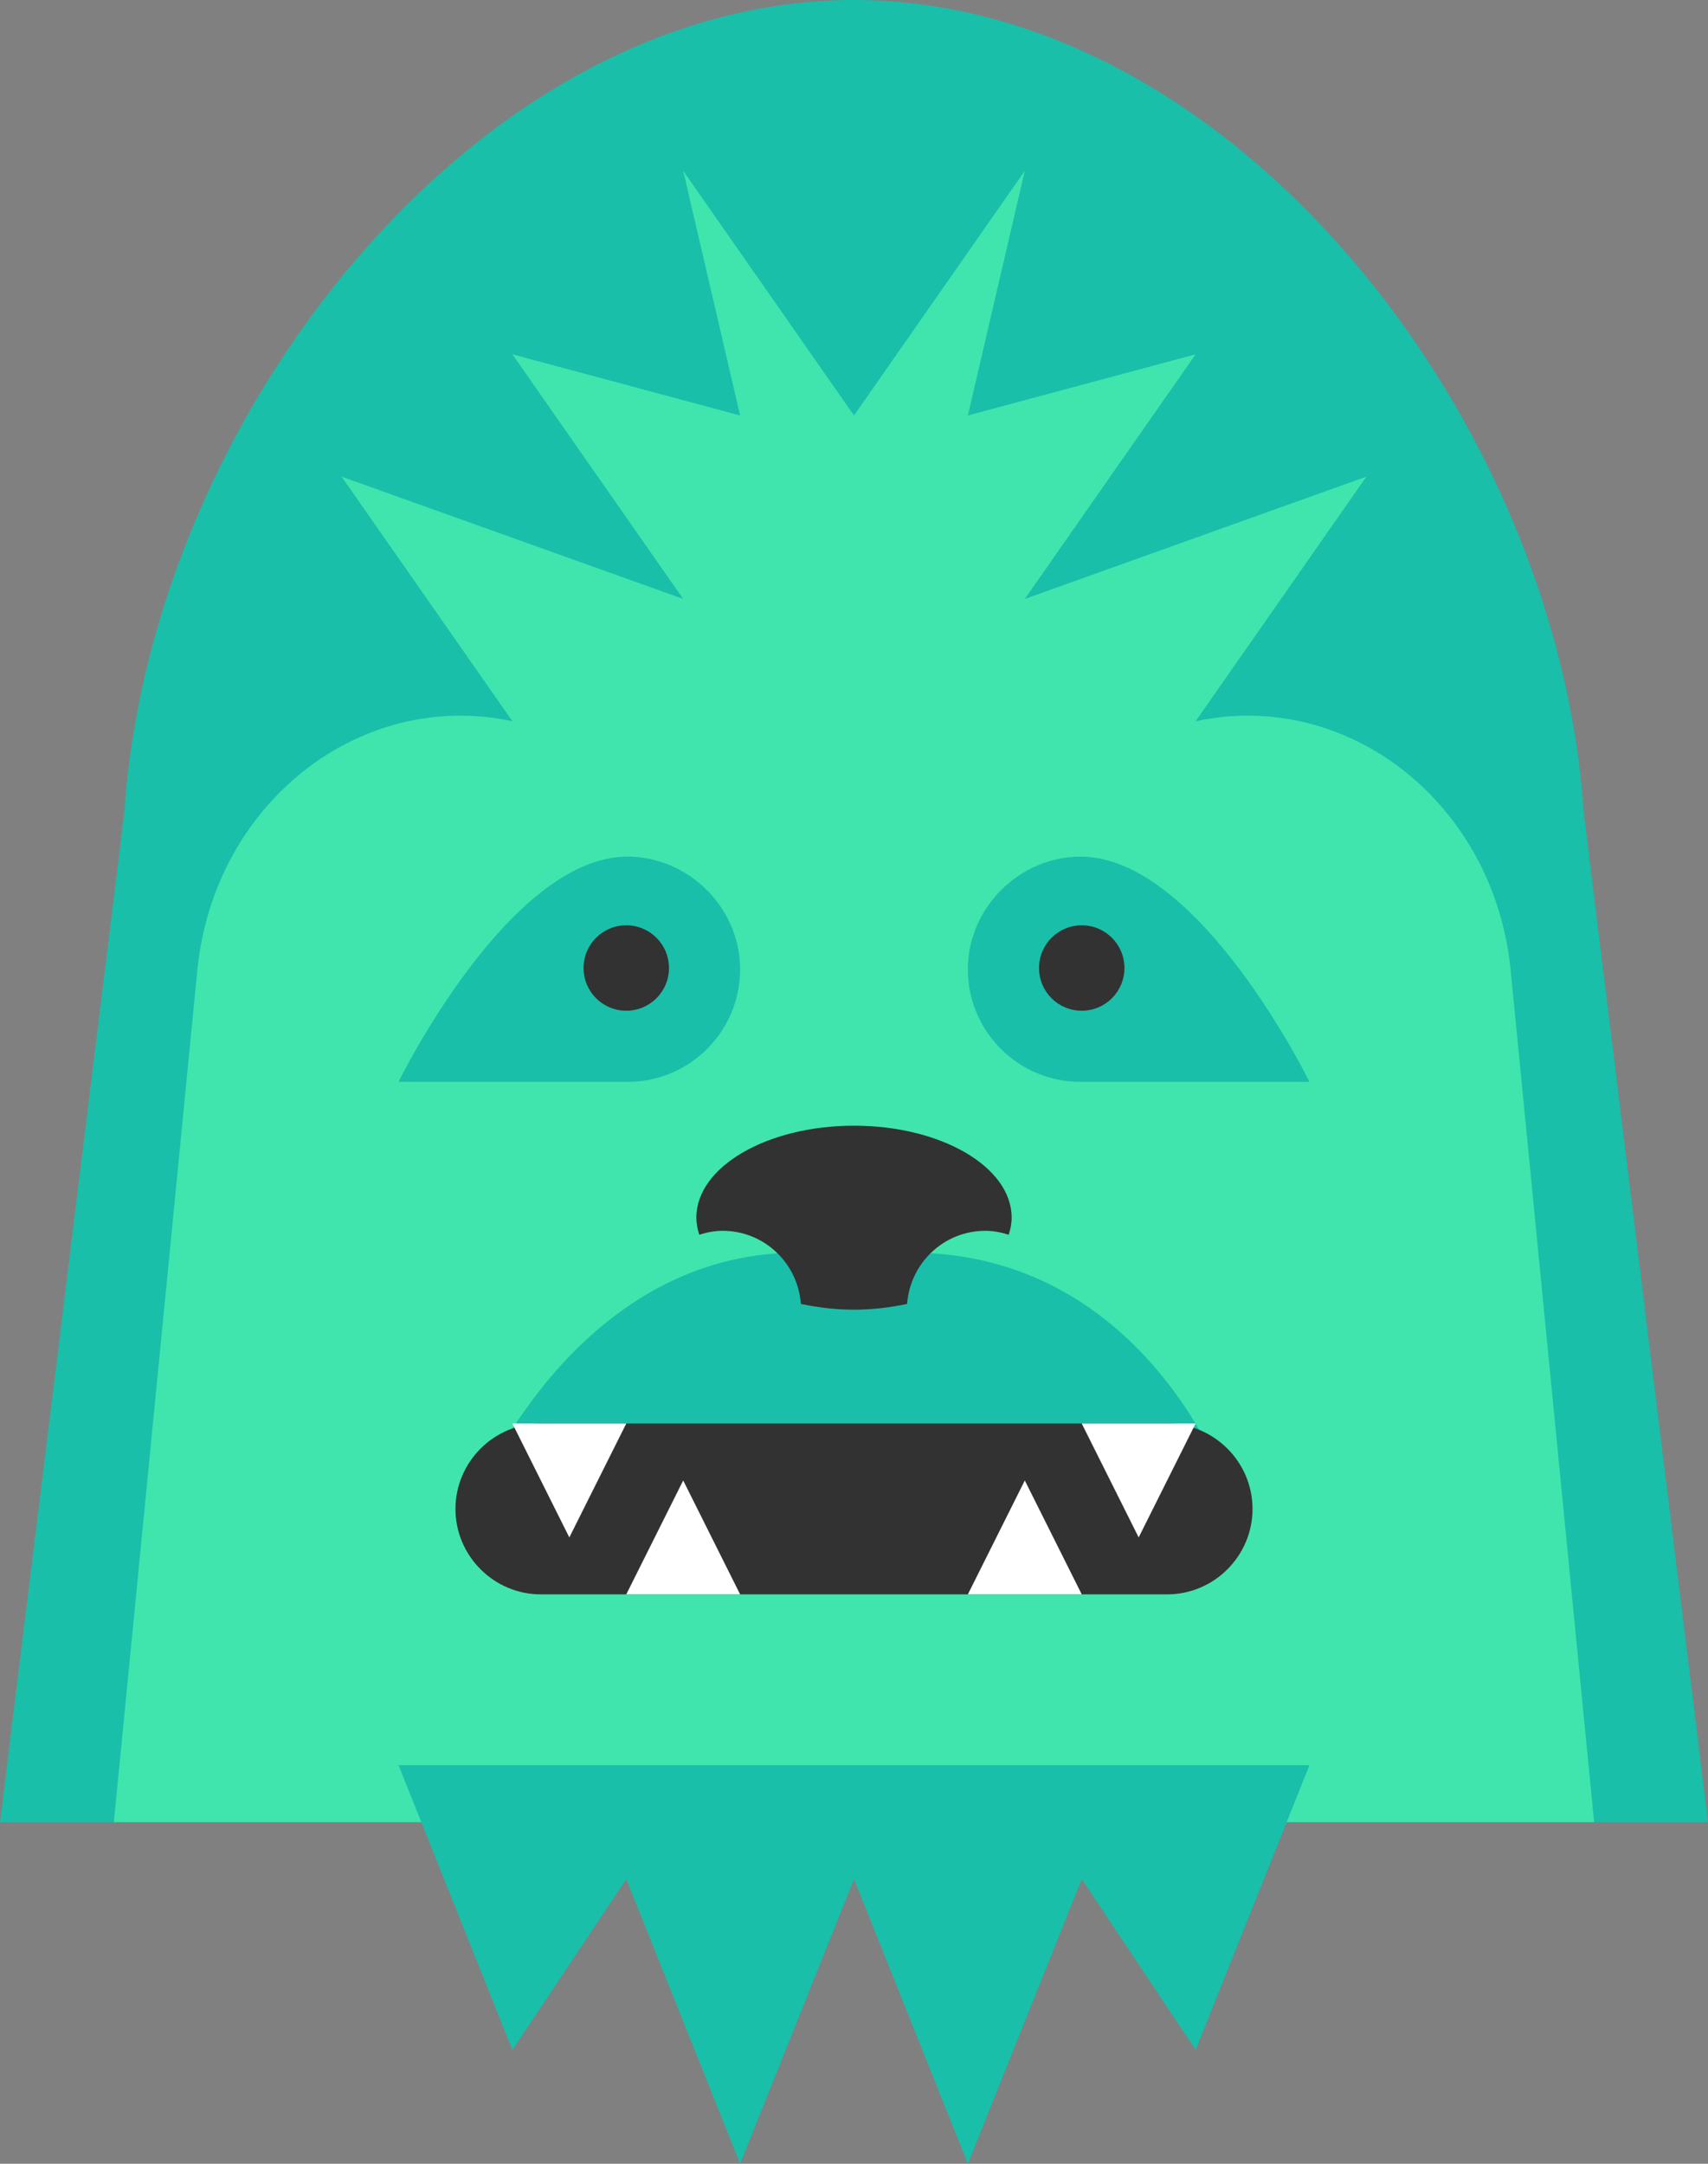 <?xml version="1.0" encoding="UTF-8" standalone="no"?><!-- Generator: Gravit.io --><svg xmlns="http://www.w3.org/2000/svg" xmlns:xlink="http://www.w3.org/1999/xlink" style="isolation:isolate" viewBox="895.688 810 180 228" width="180pt" height="228pt"><rect x="895.688" y="810" width="180" height="228" fill="#808080" stroke="none"/><defs><clipPath id="_clipPath_6lB0ylEnwHx9jz3zAVyP15lleHSbGhtl"><rect x="895.688" y="810" width="180" height="228"/></clipPath></defs><g clip-path="url(#_clipPath_6lB0ylEnwHx9jz3zAVyP15lleHSbGhtl)"><g><g><g><path d=" M 1025.274 975.328 C 1024.89 976.834 1023.54 977.83 1022.064 977.824 L 958.26 977.824 L 955.29 977.824 C 948.852 977.8 943.662 972.214 943.686 965.716 C 943.716 959.218 948.954 953.974 955.392 953.998 C 956.364 954.004 957.36 954.148 958.26 954.376 L 1022.064 971.044 L 1022.904 971.266 C 1024.668 971.728 1025.73 973.546 1025.274 975.328 Z " fill-rule="evenodd" fill="rgb(50,50,50)"/><path d=" M 985.688 810 C 945.926 810 911.582 853.92 908.804 895.452 L 895.688 1002 L 1075.687 1002 L 1062.572 895.452 C 1059.794 853.92 1025.45 810 985.688 810 Z " fill-rule="evenodd" fill="rgb(25,191,169)"/><path d=" M 1021.688 886 L 1021.688 886 L 1039.687 860.224 L 1003.688 873.112 L 1021.688 847.336 L 997.688 853.78 L 1003.688 827.998 L 985.688 853.78 L 967.688 827.998 L 973.688 853.78 L 949.688 847.336 L 967.688 873.112 L 931.688 860.224 L 949.688 886 C 933.59 882.544 918.206 894.7 916.484 912.238 L 907.688 1001.998 L 985.688 1001.998 L 1063.687 1001.998 L 1054.892 912.238 C 1053.17 894.7 1037.786 882.544 1021.688 886 Z " fill-rule="evenodd" fill="rgb(64,229,173)"/><path d=" M 979.688 942 C 957.002 942 946.688 966 946.688 966 L 1024.687 966 C 1024.687 966 1016.059 942 991.688 942 L 985.688 948 L 979.688 942 Z " fill-rule="evenodd" fill="rgb(25,191,169)"/><mask id="_mask_3URg3blC6qtLrGDslMNGRpHAdVeLH5I2" x="-200%" y="-200%" width="400%" height="400%"><rect x="-200%" y="-200%" width="400%" height="400%" style="fill:white;"/><line x1="985.688" y1="936" x2="985.688" y2="966" fill="black" stroke="none"/></mask><line x1="985.688" y1="936" x2="985.688" y2="966" mask="url(#_mask_3URg3blC6qtLrGDslMNGRpHAdVeLH5I2)" vector-effect="non-scaling-stroke" stroke-width="13.416" stroke="rgb(25,191,169)" stroke-linejoin="miter" stroke-linecap="round" stroke-miterlimit="4"/><path d=" M 985.688 928.616 C 994.862 928.616 1002.302 932.954 1002.302 938.306 C 1002.302 938.924 1002.182 939.524 1001.989 940.106 C 1001.21 939.86 1000.393 939.692 999.536 939.692 C 995.15 939.692 991.604 943.094 991.286 947.396 C 989.528 947.768 987.662 948.002 985.688 948.002 C 983.714 948.002 981.848 947.768 980.09 947.396 C 979.772 943.094 976.225 939.692 971.84 939.692 C 970.982 939.692 970.166 939.86 969.379 940.106 C 969.194 939.524 969.073 938.924 969.073 938.306 C 969.073 932.954 976.514 928.616 985.688 928.616 Z " fill-rule="evenodd" fill="rgb(50,50,50)"/><path d=" M 937.688 996 L 949.688 1026 L 961.688 1008 L 973.688 1038 L 985.688 1008 L 997.688 1038 L 1009.688 1008 L 1021.688 1026 L 1033.687 996 L 937.688 996 Z " fill-rule="evenodd" fill="rgb(25,191,169)"/><path d=" M 997.688 912.132 C 997.688 918.684 1003.003 924 1009.556 924 L 1033.687 924 C 1033.687 924 1022.084 900.264 1009.556 900.264 C 1003.208 900.264 997.688 905.58 997.688 912.132 Z " fill-rule="evenodd" fill="rgb(25,191,169)"/><path d=" M 973.688 912.132 C 973.688 918.684 968.372 924 961.82 924 L 937.688 924 C 937.688 924 949.292 900.264 961.82 900.264 C 968.168 900.264 973.688 905.58 973.688 912.132 Z " fill-rule="evenodd" fill="rgb(25,191,169)"/><path d=" M 1009.688 907.501 C 1007.197 907.501 1005.188 909.511 1005.188 912.001 C 1005.188 914.491 1007.197 916.501 1009.688 916.501 C 1012.178 916.501 1014.188 914.491 1014.188 912.001 C 1014.188 909.511 1012.178 907.501 1009.688 907.501 Z " fill-rule="evenodd" fill="rgb(50,50,50)"/><path d=" M 961.688 907.501 C 959.198 907.501 957.188 909.511 957.188 912.001 C 957.188 914.491 959.198 916.501 961.688 916.501 C 964.178 916.501 966.188 914.491 966.188 912.001 C 966.188 909.511 964.178 907.501 961.688 907.501 Z " fill-rule="evenodd" fill="rgb(50,50,50)"/><path d=" M 1018.688 978.001 L 952.688 978.001 C 947.738 978.001 943.688 973.951 943.688 969.001 C 943.688 964.051 947.738 960.001 952.688 960.001 L 1018.688 960.001 C 1023.638 960.001 1027.687 964.051 1027.687 969.001 L 1027.687 969.001 C 1027.687 973.951 1023.638 978.001 1018.688 978.001 Z " fill-rule="evenodd" fill="rgb(50,50,50)"/><path d=" M 961.688 978 L 967.688 966 L 973.688 978 L 961.688 978 Z " fill-rule="evenodd" fill="rgb(255,255,255)"/><path d=" M 997.688 978 L 1003.688 966 L 1009.688 978 L 997.688 978 Z " fill-rule="evenodd" fill="rgb(255,255,255)"/><path d=" M 1021.688 960 L 1015.688 972 L 1009.688 960 L 1021.688 960 Z " fill-rule="evenodd" fill="rgb(255,255,255)"/><path d=" M 961.688 960 L 955.688 972 L 949.688 960 L 961.688 960 Z " fill-rule="evenodd" fill="rgb(255,255,255)"/></g></g></g></g></svg>
